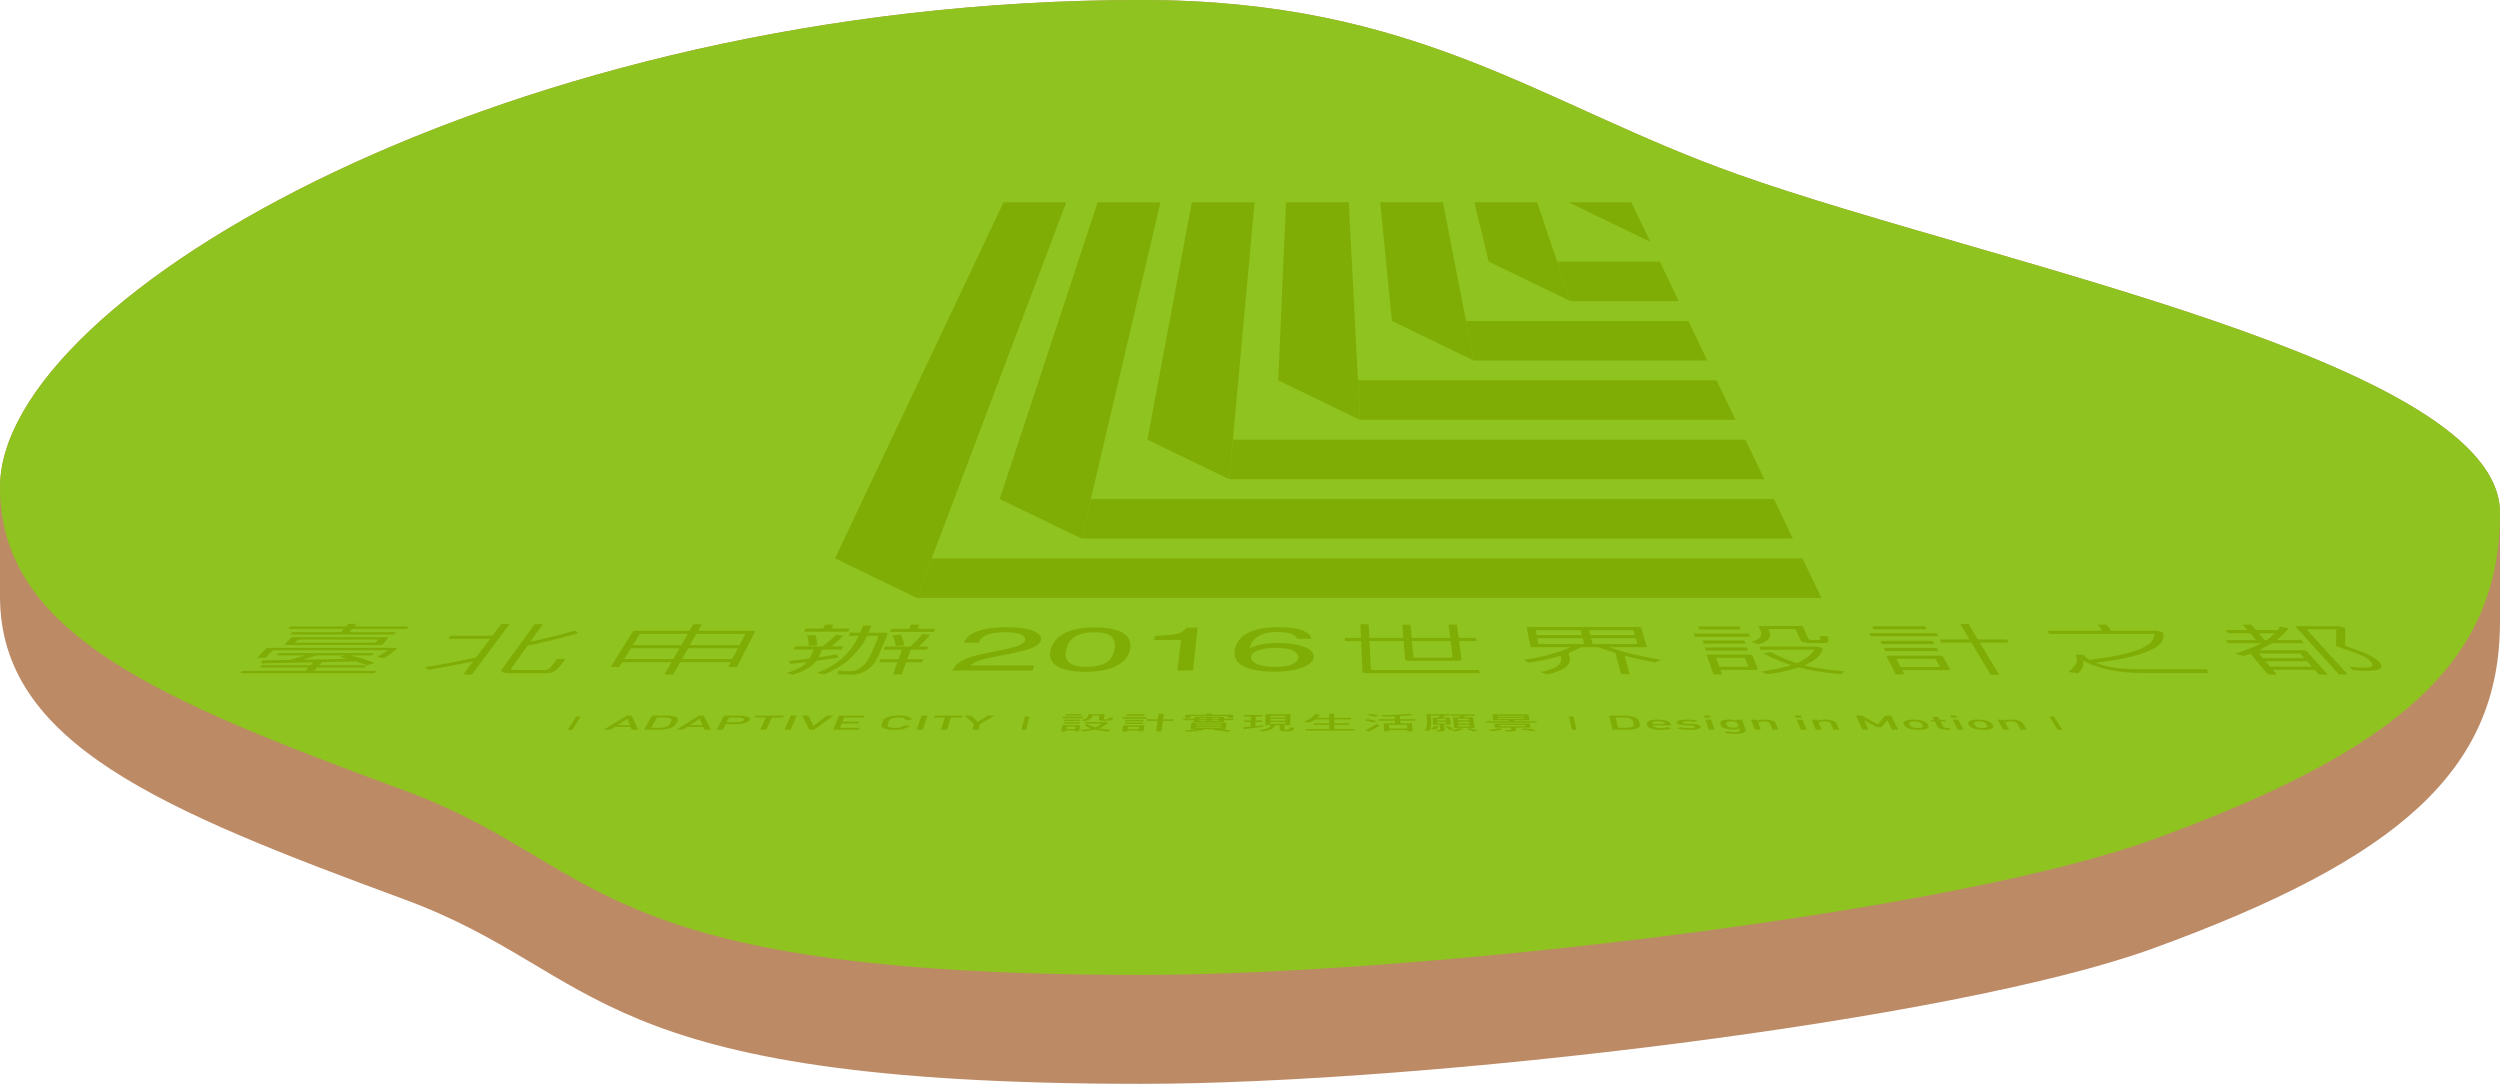 <?xml version="1.0" encoding="utf-8"?>
<!-- Generator: Adobe Illustrator 16.0.0, SVG Export Plug-In . SVG Version: 6.00 Build 0)  -->
<!DOCTYPE svg PUBLIC "-//W3C//DTD SVG 1.1//EN" "http://www.w3.org/Graphics/SVG/1.1/DTD/svg11.dtd">
<svg version="1.1" xmlns="http://www.w3.org/2000/svg" xmlns:xlink="http://www.w3.org/1999/xlink" x="0px" y="0px"
	 width="871.975px" height="378.032px" viewBox="0 0 871.975 378.032" enable-background="new 0 0 871.975 378.032"
	 xml:space="preserve">
<g id="圖層_2" display="none">
	<rect x="-1791.529" y="-1758.131" display="inline" fill="#0071BC" width="3593" height="2405"/>
</g>
<g id="圖層_1">
	<path fill="#BD8A66" d="M871.975,178.863c0-52.574-178.24-86.888-265.98-118.072C537.021,36.274,494.715,0,397.979,0
		C178.184,0,0,103.354,0,170.019c0,7.525,0,32.507,0,37.995c0,51.44,56.619,74.542,141.121,105.717
		c69.74,25.732,62.686,64.302,256.857,64.302c98.377,0,283.443-21.939,352.902-47.204c85.729-31.185,121.094-62.101,121.094-113.973
		C871.975,212.593,871.975,187.993,871.975,178.863z"/>
	<path fill="#8FC31F" d="M871.975,178.863c0,51.872-35.365,82.786-121.094,113.971c-69.459,25.267-254.525,47.205-352.902,47.205
		c-194.172,0-187.117-38.57-256.857-64.301C56.619,244.563,0,221.464,0,170.019C0,103.354,178.184,0,397.979,0
		c96.736,0,139.043,36.274,208.016,60.791C693.734,91.976,871.975,126.289,871.975,178.863z"/>
	<g>
		<g>
			<polygon fill="#80AD05" points="200.962,249.869 202.562,249.869 199.637,254.54 198.019,254.54 			"/>
			<path fill="#80AD05" d="M220.342,254.533l-0.391-0.995h-5.557l-1.561,0.995h-2.277l8.074-4.94h1.705l2.293,4.94H220.342z
				 M218.873,250.711l-3.471,2.189h4.329L218.873,250.711z"/>
			<path fill="#80AD05" d="M233.481,254.066c-1.06,0.314-2.429,0.467-3.903,0.467h-4.957l2.795-4.94h4.898
				c1.457,0,2.644,0.153,3.354,0.463c1.223,0.534,0.738,1.255,0.353,1.969C235.632,252.743,235.299,253.531,233.481,254.066
				 M233.926,250.597c-0.469-0.226-1.198-0.33-2.193-0.33h-2.574l-2.014,3.591h2.597c1.004,0,1.854-0.104,2.578-0.333
				c0.883-0.284,1.198-0.818,1.571-1.5C234.261,251.348,234.49,250.884,233.926,250.597"/>
			<path fill="#80AD05" d="M245.738,254.533l-0.461-0.995h-5.559l-1.494,0.995h-2.285l7.779-4.94h1.693l2.604,4.94H245.738z
				 M244.031,250.711l-3.339,2.189h4.329L244.031,250.711z"/>
			<path fill="#80AD05" d="M256.318,252.59h-3.189l-0.97,1.943h-2.143l2.492-4.94h5.283c2.725,0,4.156,0.637,3.743,1.497
				C261.121,251.949,259.063,252.59,256.318,252.59 M257.347,250.267h-3.058l-0.819,1.642h3.069c1.476,0,2.627-0.297,2.881-0.819
				C259.672,250.57,258.816,250.267,257.347,250.267"/>
			<polygon fill="#80AD05" points="269.229,250.267 267.255,254.533 265.125,254.533 267.121,250.267 263.265,250.267 
				263.587,249.593 273.387,249.593 273.081,250.267 			"/>
			<polygon fill="#80AD05" points="275.791,249.593 277.908,249.593 275.723,254.533 273.58,254.533 			"/>
			<polygon fill="#80AD05" points="283.966,254.533 282.307,254.533 279.824,249.593 282.02,249.593 283.707,253.184 
				288.441,249.593 290.676,249.593 			"/>
			<polygon fill="#80AD05" points="290.589,254.533 292.597,249.593 301.503,249.593 301.243,250.267 294.434,250.267 
				293.855,251.707 299.686,251.707 299.428,252.373 293.588,252.373 292.992,253.858 299.862,253.858 299.603,254.533 			"/>
			<path fill="#80AD05" d="M311.838,254.574c-1.464,0-2.668-0.188-3.514-0.528c-1.204-0.483-0.989-1.033-0.64-1.983
				c0.349-0.95,0.538-1.5,2.084-1.987c1.081-0.336,2.406-0.523,3.852-0.523c2.562,0,4.3,0.534,4.458,1.519h-2.167
				c-0.159-0.501-0.978-0.847-2.529-0.847c-0.822,0-1.607,0.112-2.164,0.299c-0.785,0.261-1.047,0.548-1.405,1.539
				c-0.359,0.992-0.303,1.275,0.298,1.539c0.426,0.188,1.138,0.297,1.968,0.297c1.565,0,2.653-0.344,3.161-0.844h2.159
				C316.586,254.038,314.396,254.574,311.838,254.574"/>
			<polygon fill="#80AD05" points="321.404,249.593 323.515,249.593 321.881,254.533 319.745,254.533 			"/>
			<polygon fill="#80AD05" points="331.672,250.267 330.349,254.533 328.205,254.533 329.551,250.267 325.713,250.267 
				325.932,249.593 335.719,249.593 335.516,250.267 			"/>
			<polygon fill="#80AD05" points="341.863,252.5 341.286,254.533 339.148,254.533 339.736,252.5 336.402,249.593 338.711,249.593 
				341.01,251.765 344.545,249.593 346.858,249.593 			"/>
			<polygon fill="#80AD05" points="357.463,249.869 359.064,249.869 357.928,254.54 356.307,254.54 			"/>
			<path fill="#80AD05" d="M377.671,250.52h-7.056l0.116-0.539h7.046L377.671,250.52z M376.807,252.904l-0.436,2.19h-1.623
				l0.066-0.328h-3.012l-0.08,0.38h-1.628l0.479-2.243H376.807z M376.719,251.492h-5.627l0.109-0.514h5.62L376.719,251.492z
				 M376.535,252.41h-5.64l0.108-0.512h5.633L376.535,252.41z M377.02,249.572h-5.446l0.109-0.514h5.438L377.02,249.572z
				 M375.089,253.415h-3.003l-0.177,0.841h3.009L375.089,253.415z M385.287,249.084l-0.269,1.491
				c-0.036,0.202,0.021,0.298,0.2,0.298h1.003c0.101,0,0.203-0.02,0.279-0.07c0.095-0.056,0.229-0.264,0.412-0.637l1.576,0.187
				c-0.355,0.471-0.726,0.77-1.082,0.881c-0.371,0.124-0.895,0.18-1.562,0.18h-0.887c-1.193,0-1.741-0.238-1.654-0.707l0.203-1.109
				h-2.344c-0.175,0.498-0.426,0.866-0.743,1.102c-0.403,0.283-1.071,0.573-1.975,0.872l-1.225-0.382
				c0.834-0.232,1.391-0.47,1.705-0.689c0.308-0.182,0.562-0.652,0.71-1.417H385.287z M384.939,251.842
				c0.212-0.053,0.357-0.083,0.396-0.083c0.122,0,0.249,0.03,0.354,0.071l0.856,0.296c0.112,0.044,0.165,0.083,0.157,0.127
				c-0.007,0.039-0.196,0.097-0.553,0.157c-0.892,0.757-1.822,1.312-2.79,1.656c1.035,0.196,2.462,0.354,4.266,0.487l-1.191,0.593
				c-1.873-0.181-3.359-0.394-4.495-0.658c-1.118,0.265-2.529,0.478-4.191,0.658l-1.042-0.541c1.191-0.09,2.157-0.194,2.893-0.31
				c0.36-0.054,0.696-0.118,1.01-0.186c-0.858-0.304-1.709-0.722-2.547-1.263l1.272-0.27c0.812,0.507,1.705,0.895,2.638,1.164
				c0.156-0.056,0.3-0.109,0.435-0.167c0.636-0.264,1.262-0.657,1.866-1.191h-5.826l0.105-0.542H384.939z"/>
			<path fill="#80AD05" d="M399.792,250.681h-8.285l0.093-0.568h8.273L399.792,250.681z M399.159,252.981l-0.297,2.055h-1.782
				l0.032-0.213h-3.884l-0.061,0.38h-1.767l0.36-2.223H399.159z M399.095,249.655h-6.263l0.087-0.54h6.255L399.095,249.655z
				 M398.811,251.602h-6.292l0.083-0.514h6.284L398.811,251.602z M398.677,252.523h-6.308l0.084-0.514h6.299L398.677,252.523z
				 M397.306,253.522h-3.872l-0.119,0.76h3.879L397.306,253.522z M403.818,250.874l0.262-1.953l1.736,0.048
				c0.311,0.013,0.484,0.04,0.479,0.089c-0.005,0.033-0.154,0.09-0.416,0.161l-0.214,1.655h3.699l-0.071,0.588h-3.704l-0.476,3.685
				h-1.867l0.493-3.685h-3.823l0.084-0.588H403.818z"/>
			<path fill="#80AD05" d="M426.987,250.03l-0.05,0.651h3.293l-0.035,0.509h-3.298l-0.048,0.625h-10.451l0.064-0.625h-3.767
				l0.058-0.509h3.762l0.066-0.651H426.987z M422.537,248.941c0.313,0.013,0.486,0.041,0.481,0.091
				c-0.003,0.034-0.149,0.09-0.4,0.158l-0.011,0.112h7.492l-0.076,1.079h-1.77l0.044-0.595h-13.155l-0.066,0.625h-1.746l0.122-1.109
				h7.339l0.038-0.41L422.537,248.941z M427.754,252.009l-0.177,2.351h-1.364c1.143,0.136,2.258,0.283,3.335,0.463l-1.417,0.427
				c-1.57-0.278-3.275-0.491-5.145-0.645l0.853-0.246h-4.36l0.218,0.04c0.138,0.042,0.212,0.082,0.208,0.122
				c-0.003,0.038-0.176,0.07-0.549,0.114c-0.804,0.144-1.505,0.257-2.105,0.33c-0.732,0.09-1.758,0.188-3.066,0.284l-1.201-0.427
				c1.016-0.077,1.82-0.147,2.42-0.21c0.503-0.06,0.943-0.117,1.32-0.177c0.146-0.024,0.284-0.051,0.431-0.076h-1.86l0.247-2.351
				H427.754z M425.95,252.44h-8.708l-0.024,0.241h8.714L425.95,252.44z M425.901,253.06h-8.722l-0.024,0.243h8.727L425.901,253.06z
				 M425.852,253.685h-8.734l-0.025,0.245h8.74L425.852,253.685z M420.974,250.465h-2.687l-0.026,0.269h2.688L420.974,250.465z
				 M420.913,251.117h-2.69l-0.026,0.268h2.692L420.913,251.117z M425.188,250.465h-2.605l-0.023,0.269h2.607L425.188,250.465z
				 M425.136,251.117h-2.61l-0.023,0.268h2.611L425.136,251.117z"/>
			<path fill="#80AD05" d="M440.331,249.356l-0.024,0.54h-2.287l-0.069,1.377h2.225l-0.024,0.542h-2.228l-0.075,1.482
				c0.914-0.084,1.832-0.181,2.715-0.291l-0.022,0.515c-1.291,0.18-3.317,0.413-6.062,0.703c-0.147,0.078-0.262,0.11-0.39,0.11
				c-0.136,0-0.218-0.032-0.214-0.103l-0.368-0.601c0.913-0.051,1.78-0.109,2.634-0.18l0.089-1.636h-2.3l0.032-0.542h2.298
				l0.074-1.377h-2.364l0.033-0.54H440.331z M450.117,249.115l-0.08,3.835h-1.997l-0.034,1.332c-0.005,0.167,0.195,0.24,0.607,0.24
				h0.457c0.202,0,0.341-0.034,0.438-0.117c0.076-0.059,0.193-0.29,0.294-0.69l1.692,0.157c-0.16,0.494-0.388,0.805-0.704,0.952
				c-0.343,0.156-0.756,0.24-1.255,0.24h-1.327c-1.293,0-1.919-0.167-1.909-0.484l0.049-1.629h-1.599
				c-0.112,0.301-0.253,0.534-0.438,0.714c-0.209,0.207-0.429,0.388-0.715,0.554c-0.325,0.193-0.742,0.36-1.263,0.513
				c-0.503,0.139-1.142,0.285-1.946,0.442l-1.283-0.491c0.739-0.104,1.313-0.194,1.72-0.29c0.517-0.111,0.953-0.244,1.325-0.407
				c0.301-0.148,0.563-0.321,0.764-0.522c0.148-0.139,0.27-0.302,0.374-0.513h-2.021l0.162-3.835H450.117z M448.422,249.655h-5.338
				l-0.023,0.594h5.347L448.422,249.655z M448.395,250.764h-5.354l-0.021,0.566h5.36L448.395,250.764z M448.367,251.842H443
				l-0.021,0.568h5.374L448.367,251.842z"/>
			<path fill="#80AD05" d="M460.551,249.301c0.176,0.028,0.277,0.062,0.277,0.111c0,0.025-0.219,0.063-0.606,0.103
				c-0.231,0.304-0.507,0.587-0.778,0.839h4.152l-0.018-1.462l1.604,0.05c0.292,0.013,0.449,0.041,0.45,0.091
				c0,0.034-0.12,0.09-0.317,0.158l0.019,1.164h5.907l0.017,0.568h-5.914l0.022,1.357h5.165l0.016,0.568h-5.172l0.023,1.409h6.968
				l0.019,0.568h-16.934l0.004-0.568h8.188l-0.017-1.409h-5.403v-0.568h5.396l-0.017-1.357h-4.87
				c-0.039,0.037-0.078,0.063-0.111,0.089c-0.589,0.397-1.262,0.759-2.014,1.074l-1.771-0.4c0.955-0.36,1.702-0.734,2.253-1.118
				c0.57-0.367,1.101-0.856,1.604-1.482L460.551,249.301z"/>
			<path fill="#80AD05" d="M480.195,251.544l-1.112,0.439c-0.969-0.278-2.016-0.535-3.126-0.761l1.221-0.432
				C478.369,251.025,479.362,251.281,480.195,251.544 M481.207,253.007c-1.014,0.685-2.086,1.321-3.229,1.918
				c0.007,0.145-0.125,0.221-0.363,0.221l-1.511-0.434c1.479-0.638,2.81-1.358,3.99-2.164L481.207,253.007z M480.856,249.572
				l-1.108,0.434c-0.919-0.226-1.882-0.434-2.941-0.619l1.2-0.438C479.115,249.141,480.06,249.348,480.856,249.572 M491.206,249.542
				c-0.976,0.076-1.944,0.142-2.93,0.194l0.078,1.082h5.229l0.049,0.567h-5.237l0.065,0.893h4.005l0.229,2.785h-1.785l-0.031-0.407
				h-6.34l0.027,0.438h-1.782l-0.164-2.815h3.995l-0.061-0.893h-5.6l-0.031-0.567h5.592l-0.066-0.985
				c-1.227,0.063-2.474,0.114-3.733,0.146l-1.181-0.542c1.994-0.025,3.71-0.075,5.106-0.151c1.276-0.046,2.845-0.151,4.72-0.312
				l1.224,0.418c0.079,0.026,0.121,0.058,0.124,0.096c0.004,0.04-0.075,0.053-0.23,0.053l-0.459-0.034
				C491.789,249.508,491.514,249.522,491.206,249.542 M490.737,252.846h-6.312l0.078,1.243h6.33L490.737,252.846z"/>
			<path fill="#80AD05" d="M499.164,251.301c0.074,0.75,0.044,1.421-0.08,2.016c-0.068,0.444-0.278,0.998-0.566,1.661l-1.493-0.238
				c0.304-0.582,0.493-1.095,0.568-1.547c0.137-0.644,0.178-1.274,0.119-1.892l-0.208-2.186h8.089l0.056,0.483h-2.678l0.732,0.131
				c0.187,0.031,0.279,0.056,0.282,0.083c0.007,0.057-0.095,0.097-0.297,0.141l-0.623,0.354h2.664l0.282,2.457h-2.323l0.192,1.758
				c0.022,0.21-0.119,0.371-0.428,0.467c-0.264,0.104-0.915,0.157-1.994,0.157l-0.659-0.541h0.988c0.337,0,0.512-0.052,0.539-0.164
				l-0.177-1.677h-2.232l-0.246-2.457h1.764l0.943-0.708h-3.383L499.164,251.301z M501.663,253.407
				c0.116,0.02,0.182,0.044,0.184,0.064c0.003,0.027-0.057,0.057-0.151,0.077c-0.377,0.38-0.775,0.697-1.207,0.948l-1.503-0.241
				c0.583-0.291,1.032-0.645,1.371-1.062L501.663,253.407z M504.313,250.764h-3.139l0.056,0.537h3.143L504.313,250.764z
				 M504.425,251.759h-3.146l0.057,0.548h3.15L504.425,251.759z M506.967,254.36l-1.605,0.136c-0.212-0.31-0.674-0.678-1.373-1.109
				l1.316-0.136C506.072,253.651,506.629,254.018,506.967,254.36 M510.156,254.192c0.116,0.033,0.203,0.063,0.207,0.09
				c0.005,0.041-0.075,0.071-0.223,0.078c-0.594,0.232-1.432,0.497-2.551,0.787l-1.432-0.38c1.013-0.199,1.969-0.463,2.841-0.812
				L510.156,254.192z M514.288,249.141l0.07,0.514h-3.368l-0.443,0.512h3.276l0.503,3.734h-7.116l-0.438-3.734h2.139l0.44-0.512
				h-3.247l-0.059-0.514H514.288z M512.287,250.681h-3.845l0.065,0.541h3.85L512.287,250.681z M512.426,251.737h-3.855l0.069,0.569
				h3.86L512.426,251.737z M512.566,252.819h-3.864l0.068,0.568h3.87L512.566,252.819z M515.497,254.656l-1.238,0.49
				c-1.025-0.25-1.879-0.541-2.595-0.865l0.89-0.327C513.328,254.246,514.308,254.481,515.497,254.656"/>
			<path fill="#80AD05" d="M533.094,249.162l0.376,2.061h-5.383l0.06,0.35h7.769l0.097,0.513h-17.537l-0.074-0.513h7.977
				l-0.058-0.35h-5.521l-0.312-2.061H533.094z M524.076,254.268c0.121,0.035,0.208,0.078,0.215,0.117
				c0.006,0.041-0.167,0.083-0.514,0.111c-0.539,0.124-1.019,0.22-1.444,0.291c-0.481,0.084-1.186,0.166-2.1,0.25l-1.321-0.431
				c0.735-0.065,1.293-0.13,1.724-0.186c0.349-0.046,0.674-0.104,0.953-0.157c0.362-0.07,0.702-0.153,1.021-0.25L524.076,254.268z
				 M533.598,252.383l0.256,1.405h-5.165l0.12,0.708c0.039,0.23-0.155,0.397-0.576,0.506c-0.355,0.111-1.262,0.171-2.728,0.171
				l-0.791-0.595h1.528c0.536,0,0.818-0.064,0.836-0.194l-0.099-0.597h-5.554l-0.214-1.405H533.598z M531.502,249.655h-9.259
				l0.051,0.324h9.267L531.502,249.655z M531.637,250.411h-9.275l0.05,0.322h9.283L531.637,250.411z M531.996,252.877h-9.015
				l0.066,0.426h9.024L531.996,252.877z M535.856,254.636l-1.231,0.4c-1.421-0.265-2.804-0.469-4.138-0.625l1.163-0.399
				C533.099,254.186,534.508,254.393,535.856,254.636"/>
			<polygon fill="#80AD05" points="547.229,249.869 548.833,249.869 549.863,254.54 548.24,254.54 			"/>
			<path fill="#80AD05" d="M570.93,254.066c-0.808,0.314-2.061,0.467-3.529,0.467h-4.949l-1.24-4.941h4.891
				c1.451,0,2.771,0.153,3.739,0.463c1.651,0.534,1.751,1.255,1.948,1.969C571.986,252.743,572.303,253.531,570.93,254.066
				 M568.533,250.597c-0.648-0.226-1.465-0.33-2.463-0.33h-2.574l0.92,3.591h2.596c1.008,0,1.775-0.104,2.307-0.333
				c0.655-0.284,0.529-0.818,0.346-1.5C569.48,251.348,569.338,250.884,568.533,250.597"/>
			<path fill="#80AD05" d="M576.454,252.978c0.172,0.603,1.194,0.983,2.839,0.983c1.127,0,1.688-0.11,2.324-0.36l1.414,0.425
				c-0.918,0.359-1.837,0.548-3.602,0.548c-2.52,0-4.646-0.464-5.023-1.804c-0.32-1.138,1.161-1.796,3.713-1.796
				c2.677,0,4.446,0.695,4.748,1.693l0.094,0.311H576.454z M580.395,252.006c-0.39-0.264-1.154-0.445-2.104-0.445
				c-0.939,0-1.617,0.181-1.855,0.445c-0.151,0.161-0.161,0.263-0.122,0.481h4.496C580.727,252.269,580.632,252.167,580.395,252.006
				"/>
			<path fill="#80AD05" d="M589.359,254.574c-1.644,0-3.064-0.098-4.377-0.508l1.188-0.465c0.896,0.29,2.005,0.367,2.997,0.367
				c1.232,0,2.146-0.149,2.04-0.483c-0.076-0.236-0.5-0.388-1.476-0.417l-1.616-0.047c-1.896-0.058-3.074-0.354-3.265-0.972
				c-0.211-0.688,1.347-1.075,3.43-1.075c1.493,0,2.809,0.111,3.82,0.394l-1.106,0.452c-0.696-0.188-1.602-0.258-2.549-0.258
				c-1.198,0-1.75,0.188-1.668,0.451c0.065,0.21,0.427,0.368,1.507,0.404l1.596,0.046c1.889,0.057,3.096,0.371,3.299,0.992
				C593.42,254.192,591.754,254.574,589.359,254.574"/>
			<path fill="#80AD05" d="M594.275,249.572h2.115l0.252,0.748h-2.118L594.275,249.572z M594.819,251.014h1.998l1.186,3.519h-2.015
				L594.819,251.014z"/>
			<path fill="#80AD05" d="M605.107,255.995c-1.537,0-2.554-0.126-3.725-0.463l1.143-0.453c0.698,0.208,1.289,0.311,2.282,0.311
				c1.716,0,2.213-0.424,2.044-0.894l-0.161-0.451c-0.618,0.308-1.421,0.403-2.45,0.403c-1.014,0-1.884-0.12-2.502-0.313
				c-1.092-0.342-1.422-0.833-1.627-1.429c-0.205-0.598-0.212-1.087,0.638-1.428c0.479-0.194,1.283-0.305,2.283-0.305
				c1.067,0,1.908,0.098,2.771,0.414l-0.134-0.374h1.941l1.269,3.495C609.192,255.371,607.793,255.995,605.107,255.995
				 M603.789,251.605c-1.811,0-1.859,0.547-1.666,1.102c0.193,0.554,0.625,1.104,2.445,1.104c1.824,0,1.841-0.55,1.643-1.104
				C606.012,252.152,605.604,251.605,603.789,251.605"/>
			<path fill="#80AD05" d="M618.229,254.533l-0.826-2.144c-0.213-0.55-1.193-0.784-2.307-0.784c-1.134,0-1.985,0.241-1.781,0.784
				l0.806,2.144H612.1l-1.305-3.519h1.964l0.133,0.353c0.588-0.263,1.503-0.394,2.508-0.394c1.021,0,1.905,0.116,2.58,0.319
				c0.87,0.262,1.234,0.597,1.388,0.991l0.879,2.25H618.229z"/>
			<path fill="#80AD05" d="M626.023,249.572h2.11l0.31,0.748h-2.113L626.023,249.572z M626.669,251.014h2.009l1.458,3.519h-2.025
				L626.669,251.014z"/>
			<path fill="#80AD05" d="M639.475,254.533l-0.938-2.144c-0.24-0.55-1.228-0.784-2.349-0.784c-1.129,0-1.968,0.241-1.736,0.784
				l0.916,2.144h-2.022l-1.486-3.519h1.964l0.151,0.353c0.574-0.263,1.487-0.394,2.487-0.394c1.021,0,1.917,0.116,2.597,0.319
				c0.889,0.262,1.272,0.597,1.446,0.991l0.995,2.25H639.475z"/>
			<polygon fill="#80AD05" points="659.909,254.533 658.302,251.229 656.228,253.638 654.645,253.638 650.194,251.229 
				651.736,254.533 649.602,254.533 647.32,249.592 649.431,249.592 654.977,252.667 657.506,249.592 659.62,249.592 
				662.05,254.533 			"/>
			<path fill="#80AD05" d="M672.008,254.159c-0.54,0.234-1.438,0.415-2.805,0.415s-2.434-0.181-3.199-0.415
				c-1.131-0.348-1.59-0.792-1.889-1.389c-0.294-0.591-0.279-1.035,0.499-1.382c0.526-0.233,1.401-0.414,2.757-0.414
				c1.354,0,2.43,0.181,3.206,0.414c1.111,0.347,1.583,0.791,1.89,1.382C672.777,253.367,672.765,253.811,672.008,254.159
				 M669.269,251.805c-0.442-0.133-0.99-0.2-1.577-0.2c-0.597,0-1.051,0.067-1.352,0.2c-0.5,0.213-0.398,0.584-0.207,0.965
				c0.191,0.381,0.463,0.748,1.183,0.965c0.437,0.131,0.965,0.206,1.565,0.206c0.59,0,1.068-0.075,1.377-0.206
				c0.501-0.217,0.393-0.584,0.197-0.965C670.26,252.389,669.988,252.018,669.269,251.805"/>
			<path fill="#80AD05" d="M679.111,254.533c-1.885,0-3.002-0.474-3.268-0.979l-1.019-1.935h-1.145l-0.284-0.542h1.143l-0.561-1.067
				h1.998l0.566,1.067h1.923l0.291,0.542h-1.926l1.009,1.898c0.137,0.257,0.573,0.411,1.327,0.411h0.827l0.324,0.605H679.111z"/>
			<path fill="#80AD05" d="M680.146,249.572h2.112l0.409,0.748h-2.116L680.146,249.572z M680.982,251.014h2.008l1.926,3.519h-2.025
				L680.982,251.014z"/>
			<path fill="#80AD05" d="M694.636,254.159c-0.521,0.234-1.401,0.415-2.779,0.415c-1.369,0-2.438-0.181-3.224-0.415
				c-1.135-0.348-1.631-0.792-1.963-1.389c-0.326-0.591-0.323-1.035,0.421-1.382c0.521-0.233,1.378-0.414,2.736-0.414
				c1.365,0,2.442,0.181,3.227,0.414c1.138,0.347,1.634,0.791,1.974,1.382C695.369,253.367,695.382,253.811,694.636,254.159
				 M691.768,251.805c-0.438-0.133-0.993-0.2-1.584-0.2c-0.59,0-1.048,0.067-1.348,0.2c-0.488,0.213-0.361,0.584-0.148,0.965
				c0.213,0.381,0.498,0.748,1.23,0.965c0.449,0.131,0.989,0.206,1.582,0.206c0.595,0,1.071-0.075,1.363-0.206
				c0.499-0.217,0.363-0.584,0.146-0.965C692.793,252.389,692.51,252.018,691.768,251.805"/>
			<path fill="#80AD05" d="M704.894,254.533l-1.276-2.144c-0.328-0.55-1.352-0.784-2.468-0.784c-1.134,0-1.93,0.241-1.611,0.784
				l1.255,2.144h-2.028l-2.042-3.519h1.964l0.206,0.353c0.541-0.263,1.434-0.394,2.428-0.394c1.024,0,1.938,0.116,2.65,0.319
				c0.924,0.262,1.358,0.597,1.596,0.991l1.35,2.25H704.894z"/>
			<polygon fill="#80AD05" points="714.764,249.869 716.373,249.869 719.316,254.54 717.688,254.54 			"/>
			<path fill="#80AD05" d="M107.582,232.84H90.579l0.766-0.816h16.968l0.901-1.005l-18.145,0.348l0.358-1.047l9.637-0.155
				l5.438-1.569h-10.12l0.762-0.815h33.255l-0.691,0.815h-7.269c3.48,0.968,6.231,1.839,8.211,2.597l-2.625,0.871
				c-1.086-0.448-2.329-0.891-3.866-1.356l-11.865,0.251l-0.945,1.064h16.446l-0.69,0.816h-16.48l-1.017,1.145h21.685l-0.677,0.813
				H83.779l0.774-0.813h22.003L107.582,232.84z M92.836,226.153c0.126-0.133,0.332-0.193,0.696-0.193h44.652
				c0.31,0,0.38,0.097,0.191,0.271c-1.126,1.104-2.612,2.208-4.441,3.333l-2.395-0.428l3.701-2.245
				c0.114-0.078,0.051-0.118-0.21-0.118h-39.58c-0.161,0-0.294,0.04-0.348,0.097l-2.41,2.559h-2.969L92.836,226.153z
				 M119.872,219.351h-19.419l0.77-0.813H120.6l0.87-0.971h2.922l-0.861,0.971h19.06l-0.68,0.813h-19.102l-1.033,1.164h16.37
				l-0.688,0.815h-36.282l0.767-0.815h16.888L119.872,219.351z M99.514,224.97c-0.258,0-0.31-0.056-0.218-0.154l2.268-2.422
				c0.09-0.096,0.232-0.137,0.487-0.137h33.142c0.253,0,0.372,0.042,0.291,0.137l-2.052,2.422c-0.084,0.098-0.286,0.154-0.592,0.154
				H99.514z M103.994,223.071l-0.137,0.041l-0.937,1.008l0.066,0.036h27.821c0.15,0,0.226-0.018,0.276-0.077l0.827-0.967
				l-0.175-0.041H103.994z M119.952,228.596h-9.556l-4.834,1.494l15.502-0.272l-2.452-0.701L119.952,228.596z"/>
			<path fill="#80AD05" d="M170.915,222.842h-14.576l0.874-1.104h14.534l3.082-4.091h2.923l-13.166,17.656h-3.061l3.492-4.635
				c-5.624,1.202-10.912,2.212-15.704,2.966l-1.049-0.928c5.881-0.952,11.892-2.096,17.772-3.391L170.915,222.842z M200.385,219.971
				l1.351,0.854c-4.735,1.412-10.604,2.868-17.748,4.401l-5.595,7.827c-0.11,0.154-0.061,0.311,0.151,0.447
				c0.233,0.114,0.618,0.174,1.075,0.194h10.253c0.314,0,0.662-0.04,1.042-0.139c0.431-0.096,0.659-0.269,0.871-0.502l2.557-3.294
				l2.934,0.116c-1.933,2.655-3.421,4.166-4.32,4.476c-0.84,0.311-1.674,0.448-2.468,0.448h-13.343
				c-0.779-0.02-1.432-0.137-1.882-0.39c-0.41-0.23-0.545-0.484-0.364-0.734l11.539-15.97h2.927l-4.391,6.142
				C191.413,222.415,196.552,221.115,200.385,219.971"/>
			<path fill="#80AD05" d="M217.02,230.979l-1.032,1.667h-2.99l7.706-12.287c0.146-0.231,0.54-0.368,1.196-0.368h18.63l1.316-2.288
				h2.924l-1.299,2.288h18.99c0.709,0,0.998,0.136,0.879,0.368l-6.326,12.287h-3.044l0.87-1.667h-17.607l-2.454,4.323h-3.061
				l2.488-4.323H217.02z M239.895,221.095h-16.343c-0.308,0-0.492,0.058-0.504,0.154l-2.318,3.742h16.923L239.895,221.095z
				 M237.016,226.097h-16.971l-2.329,3.758h17.137L237.016,226.097z M240.633,224.991h17.337l1.955-3.742
				c0.051-0.097-0.073-0.154-0.38-0.154h-16.701L240.633,224.991z M237.871,229.855h17.557l1.964-3.758h-17.388L237.871,229.855z"/>
			<path fill="#80AD05" d="M275.772,231.58l-0.729-1.008l7.34-0.892l0.237-0.523l1.178-2.597h-7.022l0.531-1.125h9.628
				c1.938-1.471,3.519-2.828,4.656-4.03l2.618,0.312l-4.179,3.718h4.007l-0.482,1.125h-6.811l-1.158,2.597l-0.043,0.097l6.202-0.988
				l0.863,1.009c-1.367,0.27-3.54,0.6-6.554,1.045l-1.218,0.176c-1.771,2.073-4.555,3.701-8.247,4.863l-2.223-0.677
				c3.176-0.815,5.547-2.094,7.092-3.763L275.772,231.58z M287.744,217.858h2.933l-0.614,1.377h6.232l-0.475,1.105h-15.349
				l0.519-1.105h6.13L287.744,217.858z M284.384,221.462c0.441,1.264,0.657,2.48,0.668,3.586l-3.014,0.178
				c0.096-1.204-0.128-2.384-0.63-3.509L284.384,221.462z M296.02,221.772l0.471-1.104h3.508l1.045-2.5h2.933l-1.025,2.5h5.797
				l0.597,0.04c0.221,0.078,0.352,0.271,0.23,0.58l-3.119,7.288c-1.506,3.566-3.997,5.736-7.194,6.493
				c-1.394,0.31-3.841,0.346-7.104,0.076l0.176-1.298c2.776,0.291,4.645,0.351,5.582,0.118c1.003-0.254,1.951-0.794,2.898-1.569
				c1.002-0.795,1.947-2.113,2.859-3.993c1.896-4.225,2.771-6.414,2.621-6.552l-0.323-0.078h-3.525
				c-1.278,2.867-3.627,5.815-6.91,8.82c-2.325,1.803-5.043,3.372-8.025,4.67l-2.485-0.58c6.84-2.562,11.738-6.881,14.461-12.91
				H296.02z M317.73,217.858h2.928l-0.533,1.456h6.027l-0.387,1.104h-15.347l0.432-1.104h6.336L317.73,217.858z M306.697,231.019
				l0.438-1.124h6.305l1.223-3.274h-6.454l0.431-1.104h8.902c1.414-1.319,2.869-2.79,4.168-4.401l2.701,0.271
				c-1.043,1.356-2.421,2.771-3.881,4.129h3.244l-0.387,1.104h-5.725l-1.197,3.274h5.566l-0.395,1.124h-5.583l-1.536,4.203h-3.067
				l1.569-4.203H306.697z M314.304,221.308c0.613,1.744,1.058,3.024,1.068,3.82l-2.948,0.174c-0.125-1.028-0.466-2.266-1.078-3.721
				L314.304,221.308z"/>
			<path fill="#80AD05" d="M335.388,230.516c1.554-0.961,4.264-1.836,8.13-2.62l5.733-1.168c2.569-0.529,4.367-0.979,5.442-1.348
				c1.682-0.585,2.625-1.253,2.823-2.004c0.233-0.88-0.272-1.579-1.521-2.092c-1.245-0.518-3.01-0.775-5.31-0.775
				c-3.406,0-5.906,0.491-7.517,1.476c-0.861,0.527-1.478,1.258-1.837,2.196h-5.101c0.478-1.313,1.457-2.384,2.933-3.211
				c2.607-1.459,6.612-2.189,12.039-2.189c4.505,0,7.675,0.466,9.518,1.401c1.845,0.931,2.634,1.968,2.347,3.115
				c-0.302,1.205-1.69,2.24-4.169,3.094c-1.431,0.497-3.944,1.101-7.531,1.81l-4.087,0.797c-1.956,0.381-3.516,0.742-4.672,1.085
				c-2.066,0.611-3.473,1.289-4.186,2.034h22.244l-0.448,1.788h-28.095C332.734,232.604,333.824,231.478,335.388,230.516"/>
			<path fill="#80AD05" d="M392.374,221.241c1.558,1.244,2.16,2.946,1.799,5.105c-0.343,2.05-1.44,3.743-3.318,5.085
				c-2.727,1.922-6.837,2.883-12.288,2.883c-4.917,0-8.403-0.788-10.431-2.36c-1.689-1.309-2.255-3.071-1.727-5.281
				c0.409-1.713,1.349-3.182,2.799-4.41c2.702-2.286,6.878-3.432,12.537-3.432C386.841,218.832,390.378,219.636,392.374,221.241
				 M385.485,231.284c1.724-0.872,2.81-2.49,3.241-4.864c0.311-1.713,0.003-3.121-0.9-4.226c-0.9-1.104-2.948-1.655-6.131-1.655
				c-2.934,0-5.191,0.523-6.783,1.571c-1.598,1.049-2.619,2.593-3.079,4.636c-0.346,1.537-0.182,2.771,0.502,3.707
				c1.046,1.421,3.231,2.135,6.538,2.135C381.541,232.588,383.743,232.151,385.485,231.284"/>
			<path fill="#80AD05" d="M402.569,223.231l0.213-1.452c3.616-0.134,6.157-0.358,7.61-0.667c1.463-0.313,2.61-1.052,3.443-2.216
				h3.902l-1.625,15.007h-5.482l1.305-10.672H402.569z"/>
			<path fill="#80AD05" d="M454.77,220.081c1.729,0.871,2.598,1.773,2.595,2.697h-4.941c-0.284-0.594-0.745-1.061-1.388-1.398
				c-1.184-0.632-2.991-0.948-5.418-0.948c-2.774,0-5.009,0.49-6.704,1.469c-1.696,0.977-2.696,2.38-2.988,4.206
				c1.192-0.641,2.673-1.118,4.438-1.431c1.612-0.281,3.403-0.421,5.373-0.421c3.345,0,6.257,0.404,8.74,1.207
				c2.495,0.808,3.745,2.011,3.743,3.612c-0.002,1.37-1.211,2.578-3.619,3.636c-2.434,1.055-5.896,1.582-10.376,1.582
				c-3.835,0-7.114-0.532-9.833-1.602c-2.689-1.072-3.945-2.871-3.762-5.404c0.136-1.872,0.854-3.46,2.151-4.768
				c2.467-2.5,6.729-3.746,12.801-3.746C449.988,218.771,453.045,219.207,454.77,220.081 M450.814,231.604
				c1.342-0.672,2.021-1.463,2.035-2.374c0.012-0.771-0.562-1.505-1.738-2.202c-1.157-0.702-3.286-1.049-6.383-1.049
				c-2.168,0-4.076,0.271-5.742,0.812c-1.668,0.537-2.535,1.353-2.598,2.439c-0.055,0.955,0.648,1.756,2.123,2.403
				c1.475,0.651,3.549,0.975,6.229,0.975C447.434,232.608,449.456,232.275,450.814,231.604"/>
			<path fill="#80AD05" d="M475.19,234.253l-0.448-10.658h-5.639l-0.03-1.104h5.623l-0.201-4.788h2.873l0.238,4.788h11.859
				l-0.372-4.615h2.877l0.408,4.615h13.437l-0.57-4.615h2.925l0.606,4.615h6.078l0.163,1.104h-6.097l0.833,6.336
				c0.049,0.371-0.448,0.564-1.438,0.564h-16.794c-0.94,0-1.426-0.193-1.456-0.564l-0.512-6.336h-11.894l0.49,9.883
				c0.007,0.135,0.172,0.215,0.537,0.215h37.242l0.161,1.104h-39.455C475.639,234.798,475.205,234.621,475.19,234.253
				 M505.952,223.596h-13.476l0.491,5.562c0.012,0.137,0.166,0.214,0.536,0.214h12.588c0.365,0,0.564-0.077,0.547-0.214
				L505.952,223.596z"/>
			<path fill="#80AD05" d="M557.491,225.729h-6.025c-1.283,0.678-2.774,1.356-4.33,2.011l0.378,1.65
				c0.128,0.562,0.093,1.105-0.105,1.609c-0.586,1.802-3.22,3.215-7.801,4.242l-2.338-0.852c1.426-0.253,2.578-0.544,3.557-0.912
				c2.827-1.007,4.043-2.382,3.666-4.088l-0.146-0.662l-0.777,0.256c-3.098,0.85-6.539,1.588-10.392,2.148l-1.703-0.988
				c6.877-1.028,12.324-2.5,16.233-4.415h-13.463c-0.251,0-0.416-0.061-0.439-0.179l-1.309-6.701
				c-0.02-0.096,0.119-0.157,0.365-0.157h39.014c0.309,0,0.477,0.061,0.506,0.157l2.017,6.701c0.035,0.118-0.1,0.179-0.413,0.179
				h-12.627c4.491,1.684,10.568,3.178,17.953,4.379l-1.904,0.928c-3.577-0.601-7.012-1.335-10.338-2.211l-0.447-0.113l1.79,6.432
				h-3.004l-1.952-7.209h0.465C561.66,227.238,559.505,226.503,557.491,225.729 M551.309,219.817H535.73l-0.094,0.037l0.336,1.648
				h15.748L551.309,219.817z M551.991,222.607h-15.795l0.394,1.936l0.114,0.06h15.775L551.991,222.607z M554.674,221.503h15.548
				l-0.483-1.648c-0.011-0.037-0.064-0.056-0.215-0.037h-15.274L554.674,221.503z M555.457,224.604h15.467
				c0.158,0,0.195-0.04,0.178-0.096l-0.557-1.9h-15.592L555.457,224.604z"/>
			<path fill="#80AD05" d="M610.363,222.084h-19.195l-0.392-1.125h19.139L610.363,222.084z M600.65,235.221h-3.01l-2.315-6.568
				c-0.081-0.229,0.186-0.348,0.754-0.348h14.06c0.627,0,1.036,0.118,1.134,0.368l1.808,4.592c0.107,0.271-0.206,0.408-0.889,0.408
				h-12.099L600.65,235.221z M608.758,224.507h-14.54l-0.397-1.125h14.497L608.758,224.507z M609.706,226.93h-14.632l-0.397-1.125
				h14.589L609.706,226.93z M607.039,219.583H592.69l-0.392-1.106h14.307L607.039,219.583z M609.178,232.549
				c0.416,0,0.599-0.078,0.539-0.231l-1.047-2.713c-0.046-0.119-0.228-0.177-0.586-0.177h-8.994c-0.369,0-0.505,0.058-0.455,0.196
				l1.053,2.925H609.178z M616.364,235.166l-2.279-0.951c3.909-0.484,7.49-1.239,10.653-2.207c-3.729-1.262-6.992-2.617-9.599-4.054
				l2.419-0.541c3.003,1.606,6.148,2.906,9.236,3.896c3.047-1.377,5.062-2.948,5.928-4.689h-18.648l-0.445-1.104h20.251l1.905,0.56
				c-0.418,2.383-2.524,4.38-6.42,5.969c3.418,0.872,8.052,1.589,13.873,2.113l-1.052,1.028c-6.691-0.681-11.687-1.491-14.868-2.403
				C622.955,234.138,619.278,234.932,616.364,235.166 M616.82,219.583l0.373,0.891c0.785,1.88-0.513,3.315-3.817,4.263l-2.561-0.871
				l0.646-0.193c2.407-0.755,3.29-1.956,2.639-3.545l-0.645-1.573l0.084-0.173l0.479-0.057h14.006l0.529,0.057l0.275,0.173
				l1.87,4.15l0.382,0.387c0.199,0.097,0.625,0.137,1.195,0.153h1.698l0.768-0.096c0.197-0.017,0.224-0.174,0.149-0.444
				l-0.328-0.953l2.926,0.158c0.373,1.239,0.296,1.956-0.089,2.112c-0.515,0.215-1.18,0.329-1.899,0.329h-4.007
				c-0.88-0.018-1.64-0.114-2.29-0.311c-0.711-0.21-1.139-0.483-1.226-0.795l-1.612-3.641c-0.103-0.117-0.232-0.174-0.539-0.174
				h-8.668C616.904,219.43,616.78,219.487,616.82,219.583"/>
			<path fill="#80AD05" d="M676.128,221.931h-23.569l-0.563-1.106h23.501L676.128,221.931z M664.229,235.221h-3.01l-3.177-6.183
				c-0.117-0.228,0.085-0.345,0.71-0.345h17.705c0.674,0,1.101,0.117,1.229,0.345l2.43,4.304c0.152,0.271-0.135,0.408-0.872,0.408
				h-15.782L664.229,235.221z M672.001,219.507H653.5l-0.569-1.105h18.447L672.001,219.507z M674.705,224.66h-18.35l-0.579-1.124
				h18.296L674.705,224.66z M676.071,227.086h-18.466l-0.581-1.126h18.413L676.071,227.086z M676.039,232.624
				c0.426,0,0.594-0.075,0.508-0.229l-1.348-2.423c-0.065-0.116-0.244-0.154-0.607-0.154H661.93c-0.357,0-0.499,0.038-0.429,0.174
				l1.373,2.633H676.039z M677.129,224.139l-0.641-1.124h10.436l-3.208-5.368h2.883l3.249,5.368h10.08l0.709,1.124h-10.109
				l6.801,11.24h-3.019l-6.715-11.24H677.129z"/>
			<path fill="#80AD05" d="M739.438,234.274c-4.874-0.64-9.195-1.939-12.877-3.858c0.361,1.821-0.332,3.334-1.9,4.516
				c-0.885-0.213-2.008-0.388-3.279-0.56c2.805-1.997,3.67-4.033,2.475-6.086l2.985,0.116c0.243,0.583,0.892,1.142,1.914,1.707
				c15.224-1.686,22.851-4.689,22.659-9.014h-36.66l-0.743-1.104h19.245l-1.545-2.133h3.072l1.563,2.133h15.538l2.648,0.601h-0.046
				l-0.016-0.02c0.264,1.2,0.092,2.366-0.585,3.468l-0.158,0.197c-2.573,3.042-10.165,5.387-22.696,6.977l0.826,0.289
				c1.892,0.68,3.947,1.143,6.123,1.473c2.748,0.311,5.594,0.463,8.717,0.424h23.018l0.483,1.338h-22.887
				C744.828,234.738,742.193,234.601,739.438,234.274"/>
			<path fill="#80AD05" d="M794.148,235.302h-3.06l-6.144-7.288l-2.5,0.796l-2.87-0.835c3.704-1.142,6.818-2.343,9.108-3.625h-11.45
				l-0.918-1.105h10.591l-2.029-2.363l-7.721,0l-0.943-1.125h7.698l-1.631-1.899h2.941l1.646,1.899h7.603l0.851-1.219l3.012,0.601
				c-1.289,1.569-2.687,2.924-4.145,4.105h8.395l0.994,1.105h-10.992l-4.684,2.444h15.285c0.731,0,1.21,0.136,1.435,0.388
				l7.274,8.121h-3.055l-1.482-1.668h-14.628L794.148,235.302z M803.711,229.527l-1.292-1.455c-0.087-0.097-0.298-0.154-0.611-0.154
				h-13.521c-0.314,0-0.418,0.057-0.289,0.154l1.237,1.455H803.711z M791.775,232.513h14.587l-1.655-1.864H790.19L791.775,232.513z
				 M793.479,220.881l-5.638,0l2.048,2.363h0.713C791.701,222.511,792.64,221.717,793.479,220.881 M804.849,219.507
				c-0.254,0-0.302,0.057-0.214,0.153l14.201,15.545h-3.066l-15.063-16.63c-0.106-0.117-0.003-0.174,0.355-0.174h14.454l2.443,0.601
				l0.016,6.024c0.007,0.177,0.607,0.488,1.725,0.855c4.961,1.589,8.298,3.197,9.913,4.785c1.481,1.438,1.345,2.405-0.259,2.929
				c-1.428,0.443-4.32,0.502-8.625,0.172l-1.352-1.24c3.781,0.351,6.207,0.407,7.258,0.137c1.386-0.368,1.154-1.34-0.852-2.908
				c-1.369-1.009-4.839-2.384-10.233-4.126c-0.433-0.136-0.671-0.33-0.741-0.524l0.078-5.601H804.849z"/>
			<polygon fill="#80AD05" points="319.77,208.549 635.295,208.549 628.666,194.754 324.981,194.754 			"/>
			<polygon fill="#80AD05" points="377.214,187.851 625.342,187.85 618.713,174.052 380.453,174.052 			"/>
			<polygon fill="#80AD05" points="428.743,167.149 615.396,167.149 608.768,153.354 430.008,153.354 			"/>
			<polygon fill="#80AD05" points="474.353,146.451 605.357,146.451 598.73,132.649 473.644,132.649 			"/>
			<polygon fill="#80AD05" points="514.022,125.751 595.504,125.751 588.875,111.953 511.341,111.954 			"/>
			<polygon fill="#80AD05" points="547.788,105.052 585.563,105.052 578.934,91.254 543.132,91.254 			"/>
			<polygon fill-rule="evenodd" clip-rule="evenodd" fill="#80AD05" points="371.912,70.554 350.021,70.554 291.252,194.752 
				319.77,208.549 324.983,194.749 			"/>
			<polygon fill-rule="evenodd" clip-rule="evenodd" fill="#80AD05" points="404.764,70.554 382.854,70.554 348.681,174.049 
				377.227,187.851 380.467,174.049 			"/>
			<polygon fill-rule="evenodd" clip-rule="evenodd" fill="#80AD05" points="437.604,70.554 415.699,70.554 400.204,153.356 
				428.743,167.148 430.008,153.356 			"/>
			<polygon fill-rule="evenodd" clip-rule="evenodd" fill="#80AD05" points="448.56,70.554 445.826,132.651 445.815,132.651 
				474.343,146.451 473.635,132.651 470.448,70.554 			"/>
			<polygon fill-rule="evenodd" clip-rule="evenodd" fill="#80AD05" points="511.341,111.954 503.293,70.553 481.394,70.553 
				485.492,111.954 514.022,125.751 			"/>
			<polygon fill-rule="evenodd" clip-rule="evenodd" fill="#80AD05" points="543.117,91.244 543.117,91.244 536.138,70.558 
				514.237,70.558 519.244,91.244 547.773,105.044 			"/>
			<polygon fill-rule="evenodd" clip-rule="evenodd" fill="#80AD05" points="575.617,84.351 568.986,70.552 547.081,70.553 			"/>
		</g>
	</g>
	<g>
	</g>
	<g>
	</g>
	<g>
	</g>
	<g>
	</g>
	<g>
	</g>
	<g>
	</g>
	<g>
	</g>
	<g>
	</g>
	<g>
	</g>
	<g>
	</g>
	<g>
	</g>
	<g>
	</g>
	<g>
	</g>
	<g>
	</g>
	<g>
	</g>
</g>
</svg>
